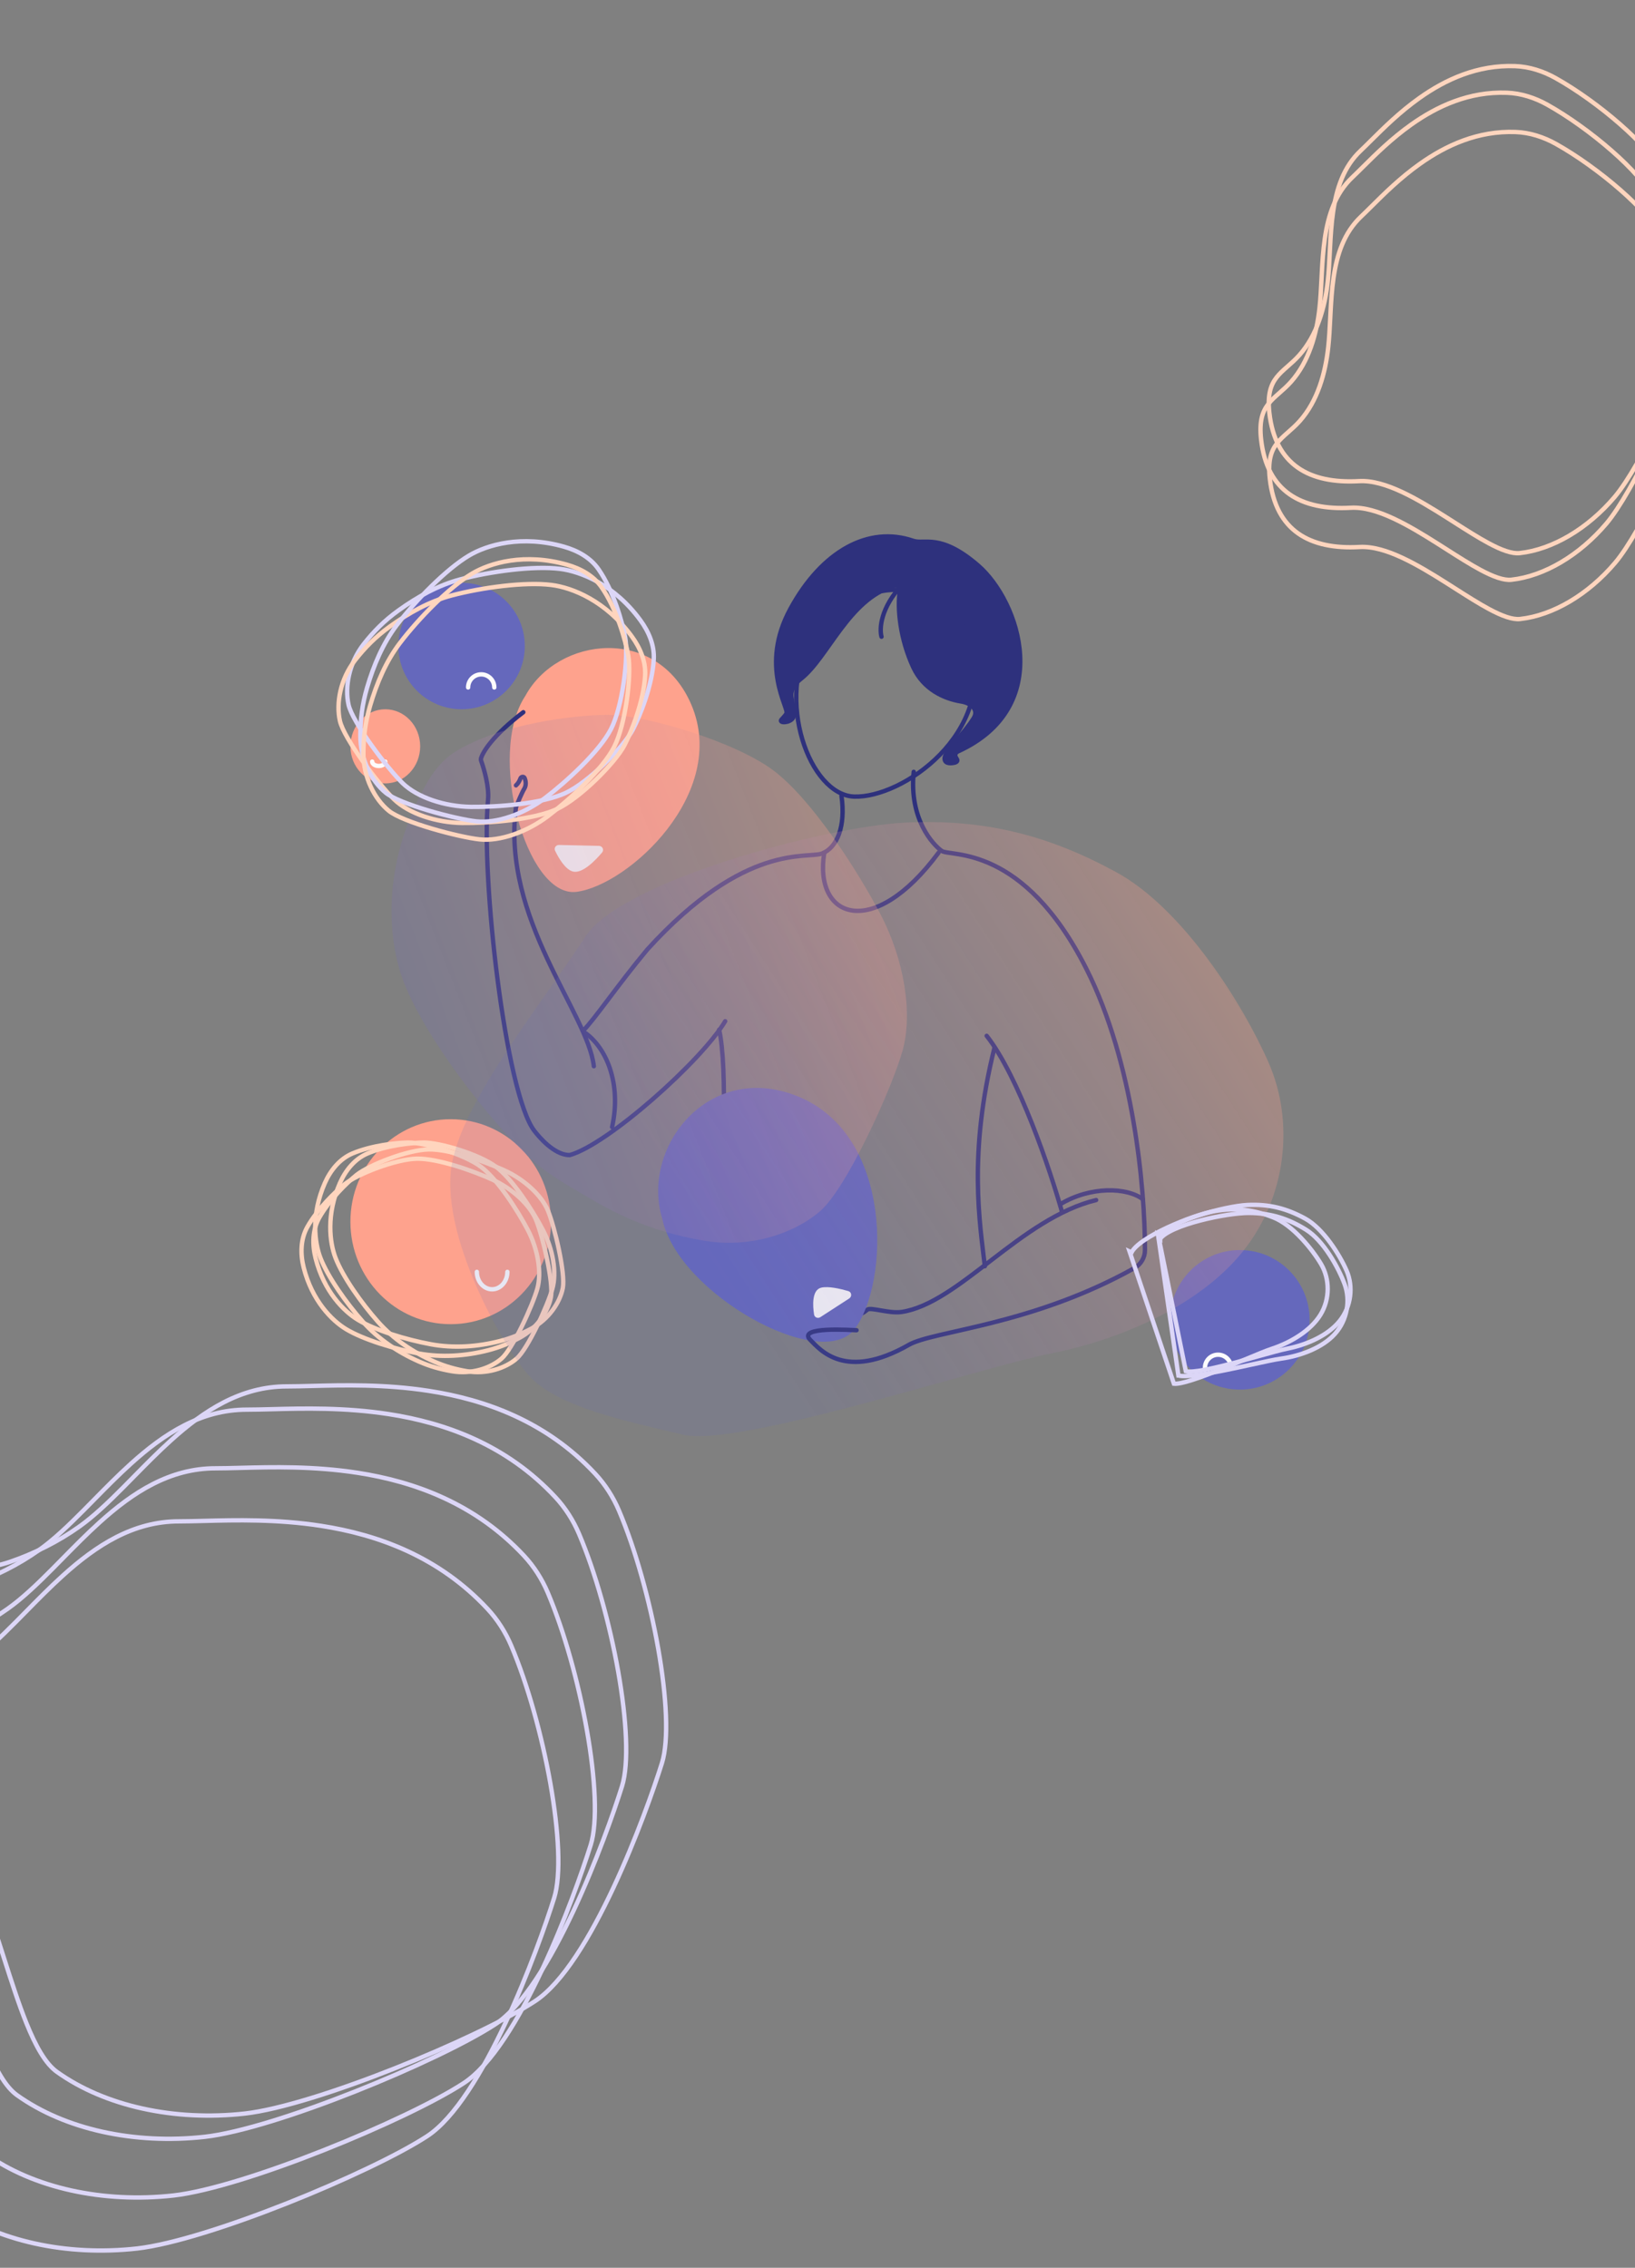 <svg width="375" height="520" viewBox="0 0 375 520" fill="none" xmlns="http://www.w3.org/2000/svg">
<rect x="0" y="0" width="375" height="520" fill="#808080" stroke="none"/>
<path d="M13.065 475.086C11.765 474.157 10.544 472.692 9.374 470.771C8.206 468.854 7.108 466.515 6.041 463.868C4.263 459.455 2.593 454.239 0.845 448.778C0.494 447.683 0.14 446.579 -0.218 445.469C-2.359 438.837 -4.662 432.029 -7.435 426.082C-10.205 420.143 -13.47 415.001 -17.566 411.753C-25.508 405.454 -30.895 398.626 -32.883 391.336C-34.866 384.066 -33.493 376.245 -27.731 367.903C-25.309 364.396 -23.044 362.334 -20.831 361.125C-18.624 359.918 -16.433 359.541 -14.116 359.462C-12.9 359.421 -11.637 359.465 -10.317 359.511C-6.639 359.638 -2.516 359.781 2.254 358.142C7.873 356.211 13.321 353.503 18.112 350.103C21.558 347.657 24.943 344.402 28.402 340.92C29.16 340.157 29.921 339.383 30.687 338.604C33.429 335.817 36.239 332.96 39.2 330.286C46.779 323.441 55.247 317.889 65.793 317.9C67.467 317.901 69.377 317.852 71.481 317.797C78.702 317.609 88.211 317.362 98.325 318.924C111.367 320.938 125.334 325.953 136.523 337.946C138.832 340.422 140.657 343.302 141.97 346.387C145.736 355.228 149.029 367.062 150.964 378.025C151.93 383.504 152.556 388.756 152.733 393.299C152.911 397.852 152.636 401.652 151.827 404.254C149.994 410.099 145.923 421.682 140.684 432.857C138.064 438.445 135.157 443.921 132.097 448.525C129.031 453.136 125.836 456.834 122.653 458.904C116.171 463.12 103.592 469.099 90.585 474.258C77.57 479.419 64.204 483.727 56.143 484.638C39.968 486.439 24.033 482.93 13.065 475.086Z" stroke="#DCD6F7"/>
<path d="M3.9 480.416C2.601 479.487 1.38 478.022 0.21 476.101C-0.958 474.184 -2.056 471.845 -3.123 469.198C-4.901 464.786 -6.571 459.569 -8.319 454.109C-8.67 453.014 -9.024 451.909 -9.382 450.799C-11.523 444.167 -13.826 437.359 -16.599 431.412C-19.369 425.473 -22.634 420.331 -26.73 417.083C-34.672 410.784 -40.059 403.956 -42.047 396.666C-44.03 389.396 -42.657 381.575 -36.895 373.233C-34.473 369.726 -32.208 367.664 -29.995 366.455C-27.788 365.248 -25.597 364.871 -23.28 364.793C-22.064 364.751 -20.801 364.795 -19.481 364.841C-15.803 364.968 -11.68 365.111 -6.91 363.472C-1.292 361.541 4.157 358.833 8.948 355.433C12.394 352.988 15.779 349.733 19.238 346.25C19.996 345.487 20.757 344.713 21.523 343.934C24.265 341.147 27.075 338.29 30.036 335.616C37.615 328.771 46.083 323.219 56.629 323.23C58.303 323.231 60.213 323.182 62.317 323.127C69.538 322.939 79.047 322.692 89.161 324.254C102.203 326.268 116.17 331.283 127.358 343.276C129.668 345.752 131.493 348.632 132.806 351.717C136.572 360.558 139.865 372.392 141.799 383.355C142.766 388.834 143.392 394.086 143.569 398.629C143.747 403.182 143.472 406.983 142.663 409.584C140.83 415.429 136.759 427.012 131.52 438.187C128.9 443.775 125.993 449.251 122.933 453.855C119.867 458.466 116.672 462.164 113.489 464.234C107.007 468.45 94.428 474.429 81.421 479.588C68.406 484.749 55.04 489.057 46.979 489.968C30.804 491.769 14.869 488.26 3.9 480.416Z" stroke="#DCD6F7"/>
<path d="M-3.277 493.87C-4.577 492.94 -5.798 491.475 -6.968 489.554C-8.135 487.637 -9.234 485.298 -10.3 482.651C-12.079 478.239 -13.749 473.022 -15.497 467.562C-15.848 466.467 -16.201 465.362 -16.56 464.252C-18.701 457.621 -21.004 450.812 -23.777 444.865C-26.547 438.926 -29.812 433.785 -33.908 430.536C-41.85 424.237 -47.236 417.409 -49.225 410.119C-51.208 402.849 -49.835 395.028 -44.073 386.686C-41.651 383.179 -39.386 381.117 -37.173 379.908C-34.966 378.701 -32.775 378.325 -30.457 378.246C-29.242 378.204 -27.979 378.248 -26.659 378.294C-22.981 378.421 -18.858 378.564 -14.088 376.925C-8.469 374.994 -3.021 372.286 1.77 368.886C5.216 366.441 8.601 363.186 12.06 359.703C12.818 358.94 13.579 358.166 14.345 357.387C17.087 354.6 19.897 351.743 22.858 349.069C30.437 342.224 38.906 336.672 49.452 336.683C51.125 336.684 53.035 336.635 55.139 336.58C62.36 336.393 71.869 336.146 81.983 337.707C95.025 339.721 108.992 344.736 120.181 356.729C122.49 359.205 124.315 362.085 125.628 365.17C129.394 374.011 132.687 385.845 134.622 396.808C135.589 402.287 136.214 407.539 136.391 412.082C136.569 416.635 136.294 420.436 135.485 423.037C133.653 428.882 129.581 440.465 124.342 451.64C121.722 457.228 118.815 462.704 115.755 467.308C112.689 471.92 109.494 475.617 106.312 477.687C99.829 481.903 87.25 487.882 74.243 493.041C61.228 498.202 47.862 502.51 39.801 503.421C23.626 505.222 7.691 501.713 -3.277 493.87Z" stroke="#DCD6F7"/>
<path d="M-11.662 506.03C-12.961 505.1 -14.182 503.635 -15.352 501.714C-16.52 499.798 -17.619 497.458 -18.685 494.811C-20.463 490.399 -22.134 485.182 -23.882 479.722C-24.233 478.627 -24.586 477.522 -24.945 476.412C-27.085 469.781 -29.388 462.972 -32.162 457.025C-34.931 451.086 -38.197 445.945 -42.293 442.696C-50.235 436.397 -55.621 429.569 -57.609 422.279C-59.592 415.009 -58.219 407.188 -52.458 398.846C-50.036 395.339 -47.77 393.277 -45.558 392.068C-43.35 390.862 -41.159 390.485 -38.842 390.406C-37.627 390.364 -36.364 390.408 -35.043 390.454C-31.365 390.581 -27.243 390.724 -22.472 389.085C-16.854 387.155 -11.405 384.446 -6.615 381.046C-3.169 378.601 0.217 375.346 3.676 371.863C4.433 371.1 5.194 370.326 5.96 369.547C8.703 366.76 11.513 363.903 14.474 361.229C22.052 354.385 30.521 348.833 41.067 348.843C42.741 348.845 44.65 348.795 46.754 348.74C53.975 348.553 63.484 348.306 73.599 349.868C86.641 351.881 100.607 356.896 111.796 368.889C114.106 371.365 115.93 374.246 117.244 377.33C121.01 386.172 124.302 398.005 126.237 408.968C127.204 414.448 127.83 419.699 128.007 424.242C128.184 428.795 127.909 432.596 127.1 435.197C125.268 441.043 121.196 452.625 115.957 463.8C113.337 469.388 110.43 474.865 107.37 479.468C104.304 484.08 101.11 487.777 97.927 489.847C91.444 494.064 78.866 500.042 65.858 505.201C52.843 510.362 39.478 514.671 31.417 515.582C15.241 517.383 -0.693 513.873 -11.662 506.03Z" stroke="#DCD6F7"/>
<path d="M348.544 126.83C347.683 126.924 346.645 126.757 345.44 126.358C344.238 125.961 342.903 125.344 341.46 124.571C339.053 123.282 336.39 121.586 333.595 119.804C333.033 119.447 332.467 119.086 331.896 118.724C328.493 116.568 324.945 114.389 321.517 112.792C318.096 111.198 314.737 110.153 311.722 110.323C306 110.646 301.195 109.705 297.662 107.225C294.146 104.756 291.814 100.708 291.137 94.646C290.668 90.445 291.485 88.213 292.797 86.529C293.47 85.667 294.285 84.932 295.189 84.136C295.246 84.085 295.304 84.035 295.362 83.984C296.21 83.238 297.123 82.435 298.001 81.45C302.094 76.859 303.897 70.475 304.544 64.464C304.768 62.389 304.88 60.169 304.994 57.903C305.015 57.496 305.035 57.087 305.057 56.677C305.198 53.98 305.37 51.236 305.76 48.563C306.54 43.213 308.178 38.216 312.092 34.531C312.811 33.855 313.609 33.062 314.487 32.189C317.344 29.351 321.044 25.673 325.598 22.445C331.538 18.235 338.867 14.841 347.516 15.163C350.773 15.284 353.94 16.31 356.809 17.915C361.607 20.599 367.025 24.5 371.546 28.455C373.806 30.432 375.835 32.417 377.448 34.265C379.066 36.119 380.241 37.807 380.823 39.192C382.237 42.581 384.853 49.474 386.819 56.649C387.802 60.237 388.619 63.885 389.045 67.194C389.472 70.513 389.497 73.446 388.931 75.627C387.761 80.128 384.66 87.883 381.063 95.448C377.463 103.02 373.403 110.323 370.333 113.951C364.15 121.235 356.094 126.001 348.544 126.83Z" stroke="#FFD5BE"/>
<path d="M346.646 132.936C345.785 133.03 344.747 132.863 343.541 132.464C342.34 132.066 341.005 131.449 339.562 130.677C337.155 129.388 334.492 127.691 331.696 125.91C331.135 125.552 330.568 125.191 329.998 124.829C326.595 122.673 323.047 120.495 319.618 118.897C316.198 117.303 312.839 116.259 309.823 116.429C304.101 116.751 299.296 115.81 295.764 113.33C292.248 110.861 289.916 106.814 289.239 100.752C288.77 96.55 289.586 94.318 290.899 92.635C291.571 91.772 292.387 91.037 293.291 90.241C293.348 90.191 293.405 90.14 293.463 90.089C294.311 89.344 295.225 88.54 296.103 87.555C300.196 82.965 301.999 76.58 302.646 70.569C302.869 68.494 302.981 66.274 303.096 64.009C303.116 63.601 303.137 63.192 303.158 62.782C303.299 60.086 303.472 57.342 303.862 54.668C304.641 49.319 306.28 44.322 310.194 40.637C310.913 39.96 311.711 39.167 312.589 38.295C315.445 35.456 319.145 31.779 323.7 28.55C329.64 24.34 336.969 20.946 345.618 21.268C348.874 21.39 352.042 22.415 354.91 24.02C359.709 26.704 365.126 30.605 369.647 34.561C371.907 36.538 373.936 38.523 375.549 40.37C377.168 42.224 378.343 43.913 378.925 45.298C380.339 48.686 382.954 55.58 384.92 62.755C385.903 66.343 386.721 69.99 387.147 73.299C387.573 76.619 387.599 79.552 387.032 81.733C385.862 86.233 382.762 93.988 379.165 101.553C375.565 109.125 371.505 116.428 368.435 120.057C362.252 127.34 354.196 132.106 346.646 132.936Z" stroke="#FFD5BE"/>
<path d="M348.646 141.936C347.785 142.03 346.747 141.863 345.541 141.464C344.34 141.066 343.005 140.449 341.562 139.677C339.155 138.388 336.492 136.691 333.696 134.91C333.135 134.552 332.568 134.191 331.998 133.829C328.595 131.673 325.047 129.495 321.618 127.897C318.198 126.303 314.839 125.259 311.823 125.429C306.101 125.751 301.296 124.81 297.764 122.33C294.248 119.861 291.916 115.814 291.239 109.752C290.77 105.55 291.586 103.318 292.899 101.635C293.571 100.772 294.387 100.037 295.291 99.241C295.348 99.191 295.405 99.14 295.463 99.089C296.311 98.344 297.225 97.54 298.103 96.555C302.196 91.965 303.999 85.58 304.646 79.569C304.869 77.494 304.981 75.274 305.096 73.009C305.116 72.601 305.137 72.192 305.158 71.782C305.299 69.086 305.472 66.341 305.862 63.668C306.641 58.319 308.28 53.322 312.194 49.637C312.913 48.96 313.711 48.167 314.589 47.295C317.445 44.456 321.145 40.779 325.7 37.55C331.64 33.34 338.969 29.946 347.618 30.268C350.874 30.39 354.042 31.415 356.91 33.02C361.709 35.704 367.126 39.605 371.647 43.561C373.907 45.538 375.936 47.523 377.549 49.37C379.168 51.224 380.343 52.913 380.925 54.298C382.339 57.686 384.954 64.58 386.92 71.755C387.903 75.343 388.721 78.99 389.147 82.299C389.573 85.619 389.599 88.552 389.032 90.733C387.862 95.233 384.762 102.988 381.165 110.553C377.565 118.125 373.505 125.428 370.435 129.057C364.252 136.34 356.196 141.106 348.646 141.936Z" stroke="#FFD5BE"/>
<path d="M243.176 276.124C250.15 271.94 258.518 272.219 262.145 275.008" stroke="#2E317D" stroke-linecap="round"/>
<path d="M183.784 155.584C189.898 150.748 194.714 137.378 204.941 134.404C205.003 134.386 205.062 134.358 205.115 134.323C205.638 133.97 206.525 134.654 206.417 135.276C205.712 139.367 206.434 146.49 209.455 152.993C211.813 158.07 216.507 160.212 220.439 160.847C222.71 161.214 224.531 162.708 223.326 164.668C221.211 168.11 216.83 172.224 216.665 173.729C216.521 175.048 217.771 175.123 218.845 174.907C219.414 174.793 219.777 174.484 219.446 174.008C219.104 173.516 218.779 172.842 219.689 172.315C242.019 162.183 233.878 137.911 224.341 129.664C215.701 122.192 212.013 124.892 209.455 124.008C199.22 120.474 188.521 126.365 181.31 139.561C174.099 152.757 181.012 162.314 180.38 163.597C180.224 163.913 179.754 164.441 179.461 164.754C179.3 164.927 179.044 165.12 179.13 165.34C179.341 165.876 181.697 165.562 182.008 164.304C182.146 163.742 181.79 161.676 181.528 159.848C181.276 158.091 182.392 156.685 183.784 155.584Z" fill="#2E317D" stroke="#2E317D" stroke-linecap="round"/>
<path d="M222.731 147.764C217.42 128.672 192.384 134.182 186.323 145.638C177.637 160.333 185.664 182.324 195.928 182.659C206.924 183.019 228.439 168.281 222.731 147.764Z" stroke="#2E317D" stroke-linecap="round"/>
<path d="M158.125 161.83C150.513 143.882 128.152 146.495 120.917 159.826C112.147 173.044 121.298 205.382 132.149 204.006C143.775 202.531 166.552 181.701 158.125 161.83Z" fill="#FEA28D" stroke="#FEA28D" stroke-linecap="round"/>
<path d="M193 182.5C194 189.5 191.992 194.275 188.645 195.669C185.298 197.064 171.071 192.88 148.476 217.707C141.502 226.075 136.481 233.607 133.691 236.396" stroke="#2E317D" stroke-linecap="round"/>
<path d="M166.328 234.166C160.893 243.292 139.336 262.48 130.653 264.863" stroke="#2E317D" stroke-linecap="round"/>
<path d="M133.971 236.676C138.992 240.023 142.618 248.392 140.387 258.434" stroke="#2E317D" stroke-linecap="round"/>
<path d="M164.936 236.117C166.944 244.82 165.772 268.941 164.936 279.913" stroke="#2E317D" stroke-linecap="round"/>
<path d="M194.502 301.393C197.849 301.672 198.128 300.835 198.965 300.278C199.802 299.72 204.017 301.246 206.776 300.835C219.887 298.883 234.113 279.356 251.408 275.172" stroke="#2E317D" stroke-linecap="round"/>
<path d="M226.303 237.512C233.667 246.885 240.901 268.382 243.598 277.96" stroke="#2E317D" stroke-linecap="round"/>
<path d="M137.371 193.954L128.208 193.75C127.497 193.734 127.01 194.438 127.319 195.078C128.129 196.758 129.679 199.444 131.461 199.854C133.582 200.342 136.489 197.376 138.091 195.484C138.611 194.87 138.176 193.971 137.371 193.954Z" fill="#FDFBFC"/>
<path d="M120.023 163.312C113.074 168.577 110.712 172.434 110.311 173.946C110.269 174.106 110.29 174.271 110.345 174.428C111.019 176.319 112.218 180.41 111.933 183.397C110.26 200.971 115.921 250.625 122.534 259.272C123.742 260.853 126.997 264.628 130.344 264.851" stroke="#2E317D" stroke-linecap="round"/>
<path d="M118.347 185.07C115 210.734 134.805 232.213 136.2 244.487" stroke="#2E317D" stroke-linecap="round"/>
<path d="M118.348 180.083C118.864 179.627 119.176 179.027 119.349 178.532C119.461 178.209 119.858 178.024 120.149 178.204V178.204C120.219 178.247 120.276 178.307 120.31 178.381C120.545 178.891 120.799 179.943 120.255 180.838C119.668 181.805 118.739 184.062 118.348 185.069" stroke="#2E317D" stroke-linecap="round"/>
<path d="M189.059 195.508C186.549 210.571 200.217 215.871 215.281 195.508" stroke="#2E317D" stroke-linecap="round"/>
<path d="M228.113 240.139C221.976 264.686 224.766 280.587 225.881 290.35" stroke="#2E317D" stroke-linecap="round"/>
<path d="M182.509 251.738C162.604 243.927 147.489 263.454 152.382 279.355C156.009 296.371 188.37 314.019 195.62 304.46C203.387 294.219 204.546 260.386 182.509 251.738Z" fill="#6568BC" stroke="#6568BC" stroke-linecap="round"/>
<path d="M188.15 302.024L194.774 297.738C195.466 297.29 195.342 296.266 194.55 296.036C192.716 295.504 189.99 294.874 188.366 295.255C186.176 295.77 186.4 299.38 186.709 301.409C186.812 302.089 187.573 302.398 188.15 302.024Z" fill="#FDFBFC"/>
<path d="M209.566 176.98C208.451 187.86 214.03 193.718 215.982 195.112C217.935 196.507 234.672 193.439 249.178 222.171C260.022 243.651 262.616 272.487 262.606 286.645C262.605 288.361 261.674 289.936 260.175 290.772C236.496 303.979 214.118 305.128 208.451 308.367C193.866 316.701 188.087 309.483 185.855 307.251C182.645 304.04 195.619 305.019 196.456 305.019" stroke="#2E317D" stroke-linecap="round"/>
<path d="M207 134C201.928 139.333 201.674 144.222 202.181 146" stroke="#2E317D" stroke-linecap="round"/>
<ellipse cx="103.369" cy="280.135" rx="23" ry="23.5" fill="#FEA28D"/>
<circle cx="105.869" cy="148.133" r="14.5" fill="#6568BC"/>
<ellipse cx="88.369" cy="171.133" rx="8" ry="8.5" fill="#FEA28D"/>
<circle cx="284.369" cy="302.635" r="16" fill="#6568BC"/>
<path d="M88.369 174.635C88.369 175.187 87.698 175.635 86.869 175.635C86.041 175.635 85.369 175.187 85.369 174.635" stroke="#FDFBFC" stroke-linecap="round"/>
<path d="M116.369 291.635C116.369 293.844 114.802 295.635 112.869 295.635C110.936 295.635 109.369 293.844 109.369 291.635" stroke="#FDFBFC" stroke-linecap="round"/>
<path d="M107.369 157.633C107.369 155.976 108.712 154.633 110.369 154.633C112.026 154.633 113.369 155.976 113.369 157.633" stroke="#FDFBFC" stroke-linecap="round"/>
<path d="M276.369 313.635C276.369 311.978 277.712 310.635 279.369 310.635C281.026 310.635 282.369 311.978 282.369 313.635" stroke="#FDFBFC" stroke-linecap="round"/>
<path d="M206.983 241.017C204.489 249.769 194.225 272.39 188.153 277.668C182.081 282.947 171.796 286.3 161.316 284.464C152.783 282.968 144.853 280.454 135.318 274.807C130.708 272.077 125.874 269.458 121.908 265.856C112.254 257.085 97.541 237.974 92.595 225.167C89.027 215.925 87.21 198.658 97.683 179.922C99.318 176.997 101.416 174.289 104.242 172.487C114.42 165.995 131.609 163.992 139.177 163.91C147.853 163.836 168.462 169.999 177.325 176.612C186.188 183.226 196.755 199.717 202.016 209.777C207.261 219.846 209.482 232.24 206.983 241.017Z" fill="url(#paint0_linear_7124_63366)" fill-opacity="0.3"/>
<path d="M123.233 295.517C122.692 297.415 121.293 300.859 119.688 304.13C118.887 305.762 118.04 307.34 117.229 308.65C116.411 309.974 115.655 310.983 115.043 311.514C112.469 313.752 108.065 315.198 103.567 314.41C101.071 313.972 98.702 313.338 96.164 312.23C91.308 310.111 86.758 307.045 83.254 303.104C79.427 298.8 75.169 292.771 73.501 288.451C72.125 284.887 71.335 278.478 74.494 271.298C75.81 268.306 77.945 265.702 80.88 264.47C85.247 262.637 90.922 262.021 93.677 261.992C95.518 261.976 98.699 262.63 101.939 263.67C105.177 264.71 108.378 266.105 110.275 267.52C112.173 268.937 114.288 271.442 116.234 274.183C118.173 276.913 119.914 279.835 121.07 282.044C123.357 286.434 124.293 291.791 123.233 295.517Z" stroke="#FFD5BE"/>
<path d="M126.692 295.517C126.151 297.415 124.752 300.859 123.147 304.13C122.346 305.762 121.499 307.34 120.688 308.65C119.87 309.974 119.114 310.983 118.502 311.514C115.928 313.752 111.524 315.198 107.026 314.41C104.53 313.972 102.161 313.338 99.623 312.23C94.767 310.111 90.217 307.045 86.713 303.104C82.886 298.8 78.628 292.771 76.96 288.451C75.584 284.887 74.794 278.478 77.953 271.298C79.269 268.306 81.403 265.702 84.34 264.47C88.706 262.637 94.381 262.021 97.136 261.992C98.977 261.976 102.158 262.63 105.398 263.67C108.636 264.71 111.837 266.105 113.734 267.52C115.632 268.937 117.747 271.442 119.693 274.183C121.632 276.913 123.373 279.835 124.529 282.044C126.816 286.434 127.752 291.791 126.692 295.517Z" stroke="#FFD5BE"/>
<path d="M122.988 279.82C123.727 281.65 124.738 285.227 125.48 288.794C125.851 290.574 126.151 292.34 126.316 293.872C126.483 295.419 126.507 296.68 126.351 297.475C125.694 300.822 123.106 304.668 119.073 306.808C116.834 307.996 114.575 308.95 111.892 309.635C106.758 310.945 101.284 311.32 96.098 310.363C90.435 309.317 83.372 307.174 79.402 304.789C76.127 302.822 71.568 298.249 69.65 290.643C68.851 287.473 68.936 284.107 70.496 281.332C72.817 277.204 76.917 273.233 79.073 271.517C80.516 270.374 83.428 268.936 86.624 267.767C89.817 266.599 93.201 265.733 95.566 265.685C97.934 265.637 101.143 266.316 104.362 267.283C107.568 268.247 110.737 269.483 113.006 270.517C117.507 272.577 121.536 276.228 122.988 279.82Z" stroke="#FFD5BE"/>
<path d="M125.72 277.695C126.459 279.525 127.471 283.102 128.213 286.669C128.583 288.449 128.883 290.215 129.049 291.747C129.216 293.294 129.239 294.555 129.083 295.35C128.426 298.697 125.839 302.543 121.805 304.683C119.566 305.871 117.307 306.825 114.624 307.51C109.491 308.82 104.016 309.195 98.83 308.238C93.168 307.192 86.104 305.049 82.135 302.664C78.859 300.697 74.3 296.124 72.383 288.518C71.584 285.348 71.668 281.982 73.229 279.207C75.549 275.079 79.649 271.108 81.805 269.392C83.248 268.249 86.16 266.811 89.356 265.642C92.55 264.474 95.933 263.608 98.299 263.56C100.667 263.512 103.875 264.191 107.094 265.158C110.301 266.122 113.469 267.358 115.739 268.392C120.239 270.452 124.269 274.103 125.72 277.695Z" stroke="#FFD5BE"/>
<path d="M92.33 179.57C90.611 177.9 87.738 174.429 85.171 170.841C83.89 169.05 82.692 167.24 81.758 165.621C80.816 163.989 80.167 162.593 79.947 161.62C79.031 157.563 80.022 152.008 83.46 147.643C85.669 144.836 88.068 142.363 91.385 139.977C95.708 136.869 100.479 134.194 105.578 132.847C112.497 131.02 122.411 129.683 128.454 130.443C133.234 131.043 140.906 134.076 146.864 142.205C148.804 144.853 150.115 147.941 149.949 151.134C149.641 157.094 146.814 164.119 145.165 167.264C144.119 169.25 141.589 172.275 138.62 175.134C135.654 177.991 132.322 180.612 129.711 181.829C127.098 183.048 123.202 183.867 119.163 184.37C115.137 184.871 111.021 185.053 107.999 185.018C101.993 184.938 95.719 182.861 92.33 179.57Z" stroke="#DCD6F7"/>
<path d="M90.348 183.259C88.629 181.589 85.756 178.118 83.189 174.531C81.908 172.74 80.71 170.929 79.775 169.31C78.834 167.678 78.184 166.283 77.965 165.309C77.049 161.252 78.04 155.698 81.477 151.332C83.687 148.525 86.086 146.052 89.403 143.667C93.725 140.559 98.496 137.884 103.596 136.537C110.514 134.709 120.428 133.373 126.471 134.132C131.251 134.733 138.924 137.766 144.881 145.894C146.822 148.542 148.132 151.631 147.967 154.824C147.658 160.783 144.831 167.809 143.183 170.954C142.137 172.939 139.606 175.964 136.638 178.823C133.672 181.68 130.34 184.302 127.729 185.519C125.116 186.737 121.219 187.556 117.181 188.059C113.155 188.561 109.039 188.742 106.017 188.707C100.011 188.627 93.736 186.551 90.348 183.259Z" stroke="#FFD5BE"/>
<path d="M109.257 188.337C106.875 188.074 102.476 187.1 98.247 185.845C96.136 185.219 94.078 184.526 92.346 183.822C90.601 183.113 89.231 182.41 88.46 181.777C85.245 179.138 82.616 174.146 82.647 168.59C82.667 165.017 83.041 161.592 84.194 157.672C85.696 152.565 87.818 147.524 91.015 143.328C95.353 137.637 102.355 130.493 107.59 127.381C111.731 124.919 119.649 122.6 129.343 125.356C132.5 126.253 135.432 127.886 137.262 130.507C140.679 135.399 142.763 142.68 143.394 146.174C143.788 148.384 143.649 152.325 143.063 156.404C142.476 160.481 141.457 164.596 140.144 167.16C138.831 169.727 136.259 172.766 133.381 175.644C130.512 178.512 127.375 181.184 124.969 183.012C120.18 186.638 113.953 188.853 109.257 188.337Z" stroke="#DCD6F7"/>
<path d="M109.959 192.466C107.576 192.203 103.177 191.229 98.948 189.974C96.837 189.348 94.78 188.655 93.048 187.951C91.302 187.242 89.933 186.539 89.162 185.906C85.947 183.267 83.317 178.275 83.349 172.718C83.369 169.146 83.742 165.721 84.895 161.801C86.397 156.694 88.519 151.652 91.716 147.457C96.054 141.766 103.056 134.622 108.292 131.51C112.433 129.048 120.35 126.729 130.044 129.485C133.202 130.382 136.133 132.015 137.963 134.636C141.38 139.528 143.465 146.809 144.095 150.303C144.489 152.513 144.35 156.454 143.764 160.533C143.178 164.61 142.159 168.725 140.846 171.289C139.532 173.856 136.96 176.895 134.082 179.773C131.213 182.641 128.076 185.312 125.67 187.141C120.881 190.766 114.654 192.982 109.959 192.466Z" stroke="#FFD5BE"/>
<path d="M285.127 286.878C275.203 299.303 257.155 307.164 241.041 310.347C224.96 313.52 169.12 332 156.649 328.977C144.217 325.969 127.856 322.751 121.305 315.403C114.755 308.055 99.342 280.25 104.201 264.568C107.69 250.482 126.035 227.562 134.22 214.82C142.445 202.081 188.973 189.579 207.469 188.631C225.972 187.708 240.617 191.596 255.99 199.971C271.363 208.346 285.149 230.317 291.039 243.834C296.888 257.363 295.075 274.417 285.127 286.878Z" fill="url(#paint1_linear_7124_63366)" fill-opacity="0.3"/>
<path d="M271.982 314.431L271.982 314.431L265.614 283.1L266.034 283.371C266.034 283.371 266.034 283.371 266.034 283.37C266.53 282.602 267.665 281.768 269.274 280.943C270.86 280.13 272.83 279.363 274.901 278.693C279.052 277.353 283.536 276.429 286.054 276.3C291.111 276.048 295.102 277.106 299.313 279.4C301.363 280.516 303.343 282.564 305.026 284.834C306.705 287.096 308.057 289.536 308.862 291.385C310.421 294.99 309.937 299.546 307.283 302.871C304.622 306.203 299.725 308.358 295.289 309.234C293.884 309.511 291.396 310.205 288.549 310.998C286.818 311.48 284.954 312 283.12 312.485C280.681 313.13 278.283 313.719 276.284 314.094C275.284 314.281 274.392 314.414 273.649 314.474C272.895 314.534 272.337 314.517 271.982 314.431Z" stroke="#DCD6F7"/>
<path d="M269.244 317.283L269.244 317.283L259.075 286.971L259.525 287.189C259.525 287.189 259.525 287.189 259.525 287.189C259.924 286.365 260.947 285.398 262.443 284.382C263.917 283.38 265.778 282.376 267.751 281.458C271.705 279.618 276.043 278.15 278.525 277.712C283.513 276.841 287.604 277.401 292.065 279.16C294.236 280.017 296.453 281.806 298.402 283.852C300.346 285.891 301.987 288.146 303.014 289.882C305.003 293.268 305.083 297.849 302.857 301.475C300.625 305.109 296.03 307.848 291.736 309.263C290.375 309.711 287.991 310.704 285.263 311.841C283.604 312.533 281.818 313.277 280.058 313.984C277.716 314.924 275.41 315.803 273.471 316.42C272.502 316.729 271.633 316.97 270.903 317.121C270.162 317.274 269.606 317.325 269.244 317.283Z" stroke="#DCD6F7"/>
<path d="M270.275 315.395L270.274 315.395L265.696 283.752L266.1 284.047C266.1 284.047 266.1 284.046 266.1 284.046C266.64 283.307 267.82 282.539 269.473 281.807C271.103 281.085 273.113 280.431 275.219 279.881C279.439 278.778 283.969 278.11 286.49 278.125C291.553 278.16 295.478 279.443 299.552 281.973C301.534 283.204 303.395 285.361 304.947 287.723C306.494 290.077 307.705 292.589 308.404 294.481C309.755 298.169 309.014 302.69 306.175 305.859C303.328 309.034 298.317 310.907 293.839 311.53C292.42 311.727 289.896 312.278 287.009 312.908C285.254 313.291 283.363 313.704 281.505 314.084C279.032 314.59 276.606 315.042 274.588 315.302C273.579 315.433 272.681 315.514 271.936 315.532C271.18 315.55 270.624 315.501 270.275 315.395Z" stroke="#DCD6F7"/>
<defs>
<linearGradient id="paint0_linear_7124_63366" x1="195.806" y1="203.698" x2="88.007" y2="245.584" gradientUnits="userSpaceOnUse">
<stop stop-color="#FEA28D"/>
<stop offset="0.979" stop-color="#696ABB" stop-opacity="0.81"/>
<stop offset="1" stop-color="#6568BC" stop-opacity="0"/>
</linearGradient>
<linearGradient id="paint1_linear_7124_63366" x1="285.096" y1="232.779" x2="151.05" y2="318.89" gradientUnits="userSpaceOnUse">
<stop stop-color="#FEA28D"/>
<stop offset="0.839" stop-color="#6568BC" stop-opacity="0.47"/>
</linearGradient>
</defs>
</svg>
